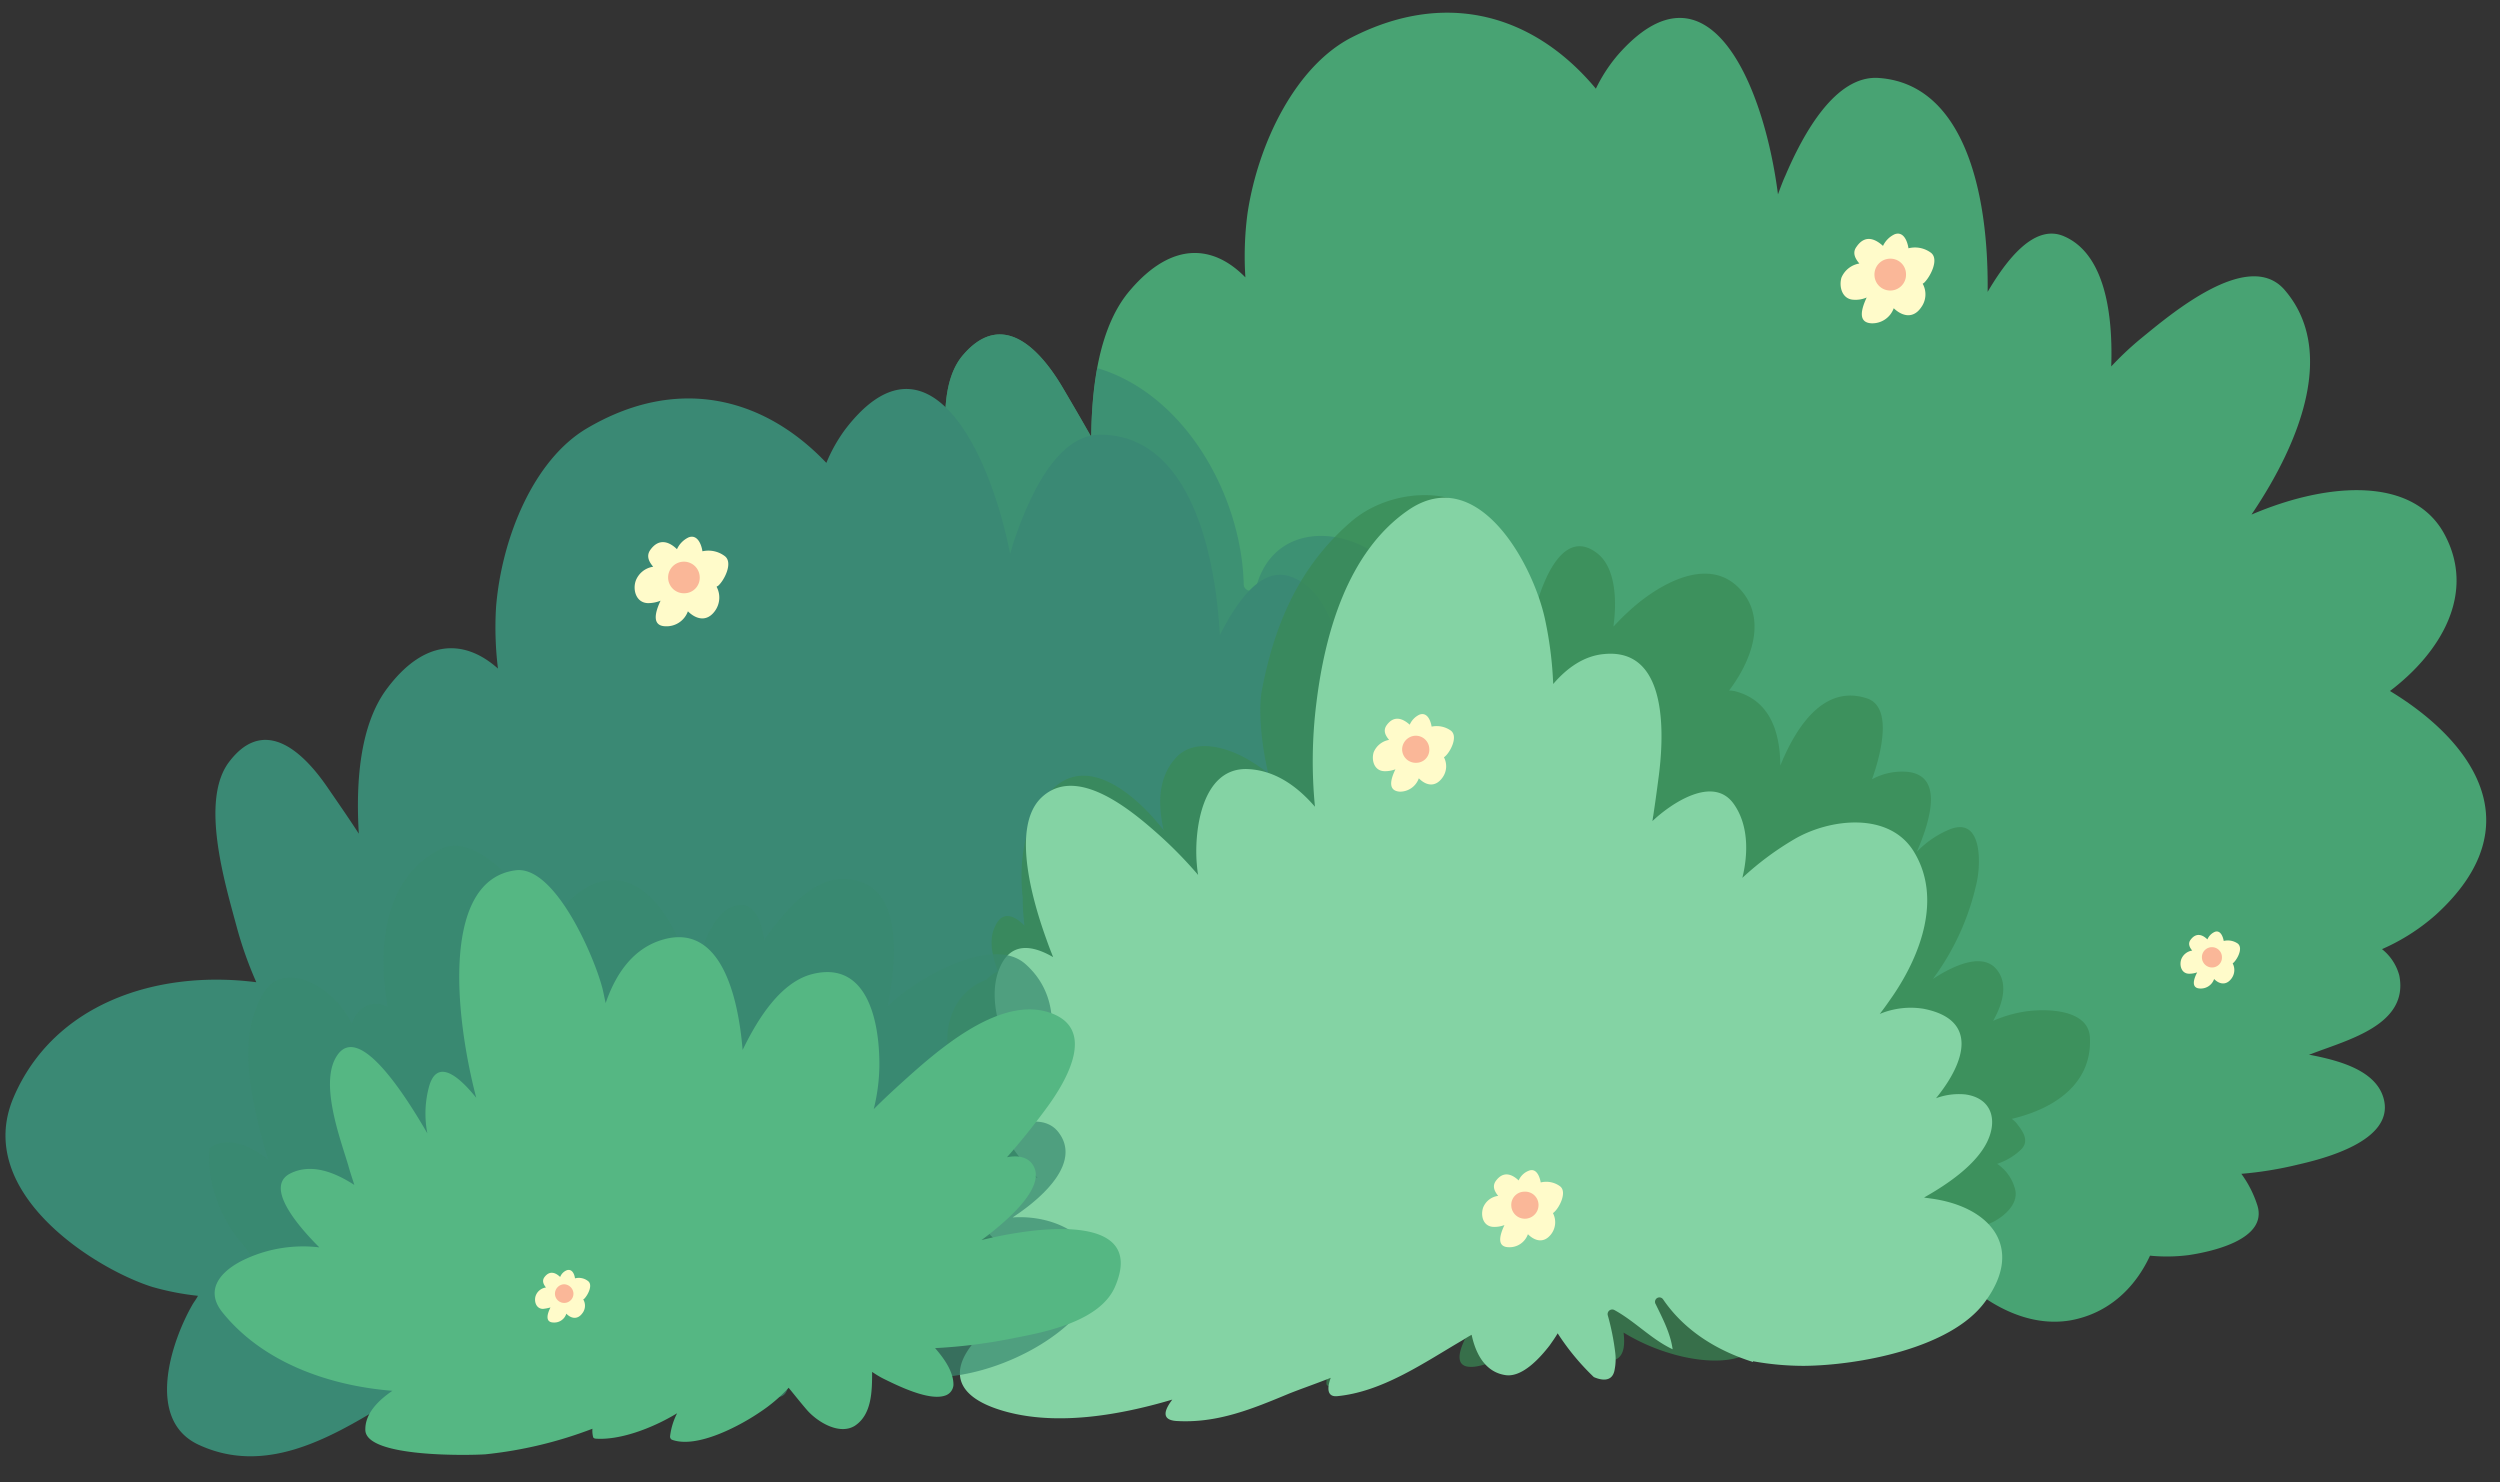 <svg xmlns="http://www.w3.org/2000/svg" width="492.721" height="292.123" viewBox="0 0 492.721 292.123">
  <rect x="0" y="0" width="492.721" height="292.123" fill="#333333" stroke="none"/>
  <g id="그룹_528" data-name="그룹 528" transform="translate(-460.331 -176.182) rotate(1)">
    <g id="그룹_520" data-name="그룹 520" transform="translate(468.33 165.64)">
      <path id="패스_846" data-name="패스 846" d="M838.3,296.067c9.784-7.676,16.7-19.447,10.219-31.046-6.331-11.323-23.038-10-38.113-3.24,9.844-15.143,15.974-33,5.73-44.417-7.354-8.139-22.574,5.43-28.078,10.06a62.761,62.761,0,0,0-5.8,5.645c.2-12.058-2.306-22.426-9.734-25.478-5.928-2.476-11.312,4.9-14.877,11.209-.124-20.311-5.663-40.869-22.139-41.774-8.673-.513-14.835,11.482-18.107,19.529-.541,1.238-.955,2.462-1.408,3.753-3.187-21.906-14.761-47.543-32.185-26.745a31.159,31.159,0,0,0-4.061,6.544c-12.133-14.067-29.419-19.253-48.148-9.342-10.976,5.748-18.252,21.142-20.084,35.22a64.824,64.824,0,0,0-.187,12.515c-6.236-6.179-14.418-7.1-22.673,2.929-5.889,7.067-7.248,18.708-7.149,29.037-1.878-3.208-3.835-6.42-5.89-9.777-5.461-8.808-12.67-14.35-19.635-5.943-6.332,7.559-2.023,24.417-.067,33.278a77.42,77.42,0,0,0,3.421,11.464c-20.113-3.509-41.219,2.384-50.225,21.014-9.062,18.807,14.884,35.428,26.239,39.613a59.871,59.871,0,0,0,9.165,2.289c-.4.5-.757,1.043-1.118,1.56-4.662,7.2-10.912,22.956-.212,28.542a25.866,25.866,0,0,0,16.826,2.381c-.87,1.563-1.712,3.173-2.5,4.832-2.02,4.177-11.015,25.277-3.219,28.489,10.81,4.443,22.249-7.439,29.2-13.982q4.9-4.643,9.522-9.575c.838.05,1.715,0,2.663,0-.814,2.211-1.645,4.379-2.356,6.7-2.823,8.829-4.545,22.32,6.056,26.479,8.068,3.152,18.33-3.58,24.442-8.146a108.227,108.227,0,0,0,8.684-7.467.4.4,0,0,1-.018.117c-1.227,7.371-2.8,18.273,3.891,23.643,8,6.363,20.222-4.9,25.425-10.148a81.9,81.9,0,0,0,10.155-12.7c-.046.131-.046.187-.064.24-.959,5.486-2.048,11.85,2.635,15.758,3.109,2.625,7.722-2.246,9.349-4.372a43.166,43.166,0,0,0,7.428-13.293c.361,4.857,1.457,9.112,5.49,12.907,4.273,4.018,11.086,5.387,16.7,4.365,6.176-1.189,8.935-5.249,9.745-10.2,4.521,9.706,12.44,17.909,23.494,15.281,4.535-1.132,6.519-5.865,7.418-9.9a12.648,12.648,0,0,0,.251-1.854c6.087,6.059,14.474,10.714,23.038,9.14,7.421-1.45,12.656-6.523,15.521-13.035a33.915,33.915,0,0,0,7.661-.251c3.983-.676,15.461-3.169,13.356-9.918a21.7,21.7,0,0,0-3.3-6.275,72.455,72.455,0,0,0,11.054-1.995c5.214-1.287,18.789-4.995,16.805-13.038-1.457-5.886-9.2-7.683-14.969-8.684a3.825,3.825,0,0,0,.545-.173c7.046-2.879,19.09-6.024,17.007-15.73a9.864,9.864,0,0,0-3.5-5.139,40.387,40.387,0,0,0,10.466-6.936C867.153,322.065,854.72,305.628,838.3,296.067Z" transform="translate(-369.956 -165.64)" fill="#48a373"/>
      <path id="패스_847" data-name="패스 847" d="M593.017,338.063c.838.05,1.715,0,2.663,0-.814,2.211-1.645,4.379-2.356,6.7-2.794,8.829-4.545,22.2,5.946,26.458,15.207-19.918,30.572-39.751,40.908-62.683,7.747-17.092,13.2-36.6,10.6-55.509-1.157-8.309-3.413-18.05-9.427-24.262-7.909-8.319-23.285-9.335-26.776,3.909a1.279,1.279,0,0,1-2.518-.24c-.7-17.481-12.225-37.321-29.606-42.142a82.012,82.012,0,0,0-.948,13.583c-1.878-3.208-3.835-6.42-5.89-9.777-5.461-8.808-12.67-14.35-19.635-5.943-6.332,7.559-2.023,24.417-.067,33.278a77.423,77.423,0,0,0,3.421,11.464c-20.113-3.509-41.219,2.384-50.225,21.014-9.062,18.807,14.884,35.428,26.239,39.613a59.871,59.871,0,0,0,9.165,2.289c-.4.5-.757,1.043-1.118,1.56-4.662,7.2-10.912,22.956-.212,28.542a25.865,25.865,0,0,0,16.826,2.381c-.87,1.563-1.712,3.173-2.5,4.832-2.02,4.177-11.015,25.277-3.219,28.489,10.81,4.443,22.249-7.439,29.2-13.982Q588.392,343,593.017,338.063Z" transform="translate(-369.956 -119.054)" fill="#3a8974" opacity="0.7" style="mix-blend-mode: multiply;isolation: isolate"/>
      <path id="패스_848" data-name="패스 848" d="M552.108,383.446a55.4,55.4,0,0,0-2.851,7.428c36.426-24.732,81.253-36.773,123.462-46.977,25.489-6.176,52.552-12.656,78.989-8.486,15.143,2.37,30.993,7.5,44.434,15.822a37.944,37.944,0,0,0,5.408-4.719c17.364-18.687,4.188-33.872-12.3-42.075,8.928-8.09,14.927-19.922,7.916-30.809-6.887-10.566-23.027-8.2-37.243-.644,8.567-15.4,13.346-33.1,2.7-43.511-7.648-7.439-21.577,6.742-26.614,11.56a55.821,55.821,0,0,0-5.277,5.858c-.63-11.751-3.664-21.6-11.093-24.109-5.974-2-10.668,5.476-13.742,11.772-1.436-19.677-8.082-39.291-24.148-39.082-8.482.021-13.661,12.041-16.352,20.063-.435,1.213-.764,2.522-1.1,3.742-4.535-21.064-17.382-45.145-32.981-23.9a31.055,31.055,0,0,0-3.548,6.593c-12.66-12.872-29.819-16.749-47.356-5.95-10.311,6.363-16.36,21.761-17.237,35.5a66.8,66.8,0,0,0,.587,12.111c-6.438-5.546-14.41-5.9-21.8,4.333-5.256,7.272-5.836,18.623-5.051,28.683-2.037-3.024-4.174-5.988-6.4-9.112-5.865-8.2-13.2-13.141-19.433-4.552-5.6,7.708-.375,23.869,2.059,32.344a76.053,76.053,0,0,0,4.085,10.944c-19.73-2.168-39.9,4.934-47.455,23.579-7.609,18.882,16.748,33.508,28.032,36.829a52.731,52.731,0,0,0,9.006,1.588c-.279.566-.651,1.072-.98,1.624-4.061,7.262-9.1,23.034,1.673,27.746,12.914,5.684,25.234-1.369,36.348-8.45C546.165,387.736,549.066,385.777,552.108,383.446Z" transform="translate(-468.33 -111.117)" fill="#3a8974"/>
      <path id="패스_849" data-name="패스 849" d="M747.073,297.1c-.414-5.783-9.37-5.539-13.314-4.779a25.205,25.205,0,0,0-5.812,1.864c2.045-3.771,2.78-7.6.417-10.247-2.89-3.212-8.518-.46-12.437,2.207a49.687,49.687,0,0,0,8.3-19.147c.729-3.41,1.026-13.173-5.539-10.375a19.174,19.174,0,0,0-6.367,4.517c2.876-6.929,4.782-15.157-2.119-15.723A12.335,12.335,0,0,0,703.251,247c1.8-5.348,3.781-14.322-1.256-15.917-8.174-2.55-13.562,5-16.869,13.54-.159-6.668-2.267-12.706-8.931-14.439a5.084,5.084,0,0,0-1.418-.18c5.026-6.933,7.057-15.121,1.351-20.47-6.788-6.307-17.056.831-21.945,5.748-.739.679-1.546,1.585-2.423,2.529.721-5.935-.057-11.708-3.261-14.258-6.212-4.878-10.212,3.322-12.154,10.88-.23-.485-.463-1.1-.736-1.609a38.123,38.123,0,0,0-9.218-15.772c-7.014-6.936-19.73-5.292-26.7,1-10.025,8.949-14.672,20.339-16.947,33.306-.662,3.572-.106,10.293,1.517,16.575a29.208,29.208,0,0,0-3.4-2.3c-4.135-2.518-11.354-4.857-15.083-.212-3.321,4.032-3.1,9.2-1.945,14.064-5.78-7.184-15.585-14.955-22.387-7.343-4.934,5.575-6.126,13.229-5.154,21.113a44.231,44.231,0,0,0,.449,5.514c-2.2-2.136-4.411-2.8-5.745.117-1.344,2.791-.492,6.087.718,8.988a6.236,6.236,0,0,0-2.267,1.659,11.462,11.462,0,0,0-6.922,7.6c-2.172,6.7,2.045,15,5.688,20.25.272.378.591.856.944,1.27-.432.042-.867.166-1.28.248-2.554.789-3.742,3.891-3.742,6.232a10.381,10.381,0,0,0,2.77,6.293,6.407,6.407,0,0,0-2.165,1.022c-3.781,2.759-5.214,6.088-4.213,10.612,1.475,6.544,10.523,11.574,16.023,14.336a61.971,61.971,0,0,0,6.063,2.529c1.9,1.514,3.76,3.176,5.748,4.63a91.009,91.009,0,0,0,11.666-2.724c.35-.042.711-.078,1.068-.131a3.675,3.675,0,0,0,.34.814c3.268,4.906,11.177,4.892,18.294,3.378a14.514,14.514,0,0,0-.969,1.135c-.181.205-.421.849-.11,1.118,3.82,2.7,12.32-1.249,16.172-2.8,1.5-.523,2.943-1.242,4.347-1.843a7.493,7.493,0,0,0-1.358,4.421.461.461,0,0,0,.3.467c4.97,1.723,12.391-3.686,16.42-5.872a86.533,86.533,0,0,0,13.484-9.091c-3.467,5.2-6.622,11.5-.93,10.675,4.375-.679,10.555-4.761,14.863-9.915a16.856,16.856,0,0,0,2.154,2.115,58.48,58.48,0,0,0,6.148,4.421c1.061.75,2.639,1.995,4.018,1.662,2.306-.594,2.2-3.438,1.924-5.5a38.856,38.856,0,0,0,9.412,3.972c4.481,1.277,11.344,2.147,15.475-.435,4.085-2.494,4.206-5.2,2.38-9.466-.251-.541-.527-1.022-.792-1.5,1.684.364,3.328.739,4.782,1.16,6.332,1.486,13.968,3.152,20.222.789,4.114-1.585,2.918-4.421-.1-7.573a64.694,64.694,0,0,0,21.372-1.871,75.4,75.4,0,0,1-10.82-6.749c3.732.24,8.043,0,10.686-1.493,2.229-1.245,5.04-3.82,3.93-6.784a8.6,8.6,0,0,0-3.516-4.588,12.222,12.222,0,0,0,4.648-2.876c1.758-1.754.248-3.7-.923-5.14a4.473,4.473,0,0,0-1-.891C740.618,311.231,747.707,306.049,747.073,297.1Z" transform="translate(-336.665 -97.396)" fill="#3a8954" opacity="0.7" style="mix-blend-mode: multiply;isolation: isolate"/>
      <path id="패스_850" data-name="패스 850" d="M650.728,363.973a10.7,10.7,0,0,0,.053-3.583,48.1,48.1,0,0,0-1.585-7.209.908.908,0,0,1,1.263-1.047c4.142,2.168,7.386,5.628,11.641,7.548-.47-3.109-2.076-6.045-3.488-8.822a.871.871,0,0,1,1.45-.966c4.344,6.126,10.841,9.925,17.93,12.019a.531.531,0,0,0-.021-.152,56.013,56.013,0,0,0,10.176.732c10.474-.283,28.754-3.88,35.337-13.222,7.764-10.9.672-18.917-11.262-20.215-.336-.057-.69-.057-1.089-.152,4.764-2.784,10.081-6.653,12.193-11.089,2.094-4.421.806-8.712-4.4-9.359a12.912,12.912,0,0,0-5.787.849c5.695-7.241,8.132-15.641-2.738-17.583a15.841,15.841,0,0,0-8.638,1.167c.955-1.263,1.815-2.575,2.536-3.647,5.4-8.256,9.352-19.493,3.611-28.478-5.037-7.874-16.78-6.183-23.6-2.009a58.459,58.459,0,0,0-10.092,7.792c1.139-5.023.987-10.6-1.981-14.584-4.149-5.56-12.26.11-15.935,3.7.421-3.038.757-5.886,1-8.068,1.033-8.429,1.723-26.158-11.093-24.679-3.93.407-7.255,2.833-9.932,6.08a74.206,74.206,0,0,0-1.776-12.469c-2.455-10.958-13.855-31.064-27.463-21.237-11.786,8.482-15.967,24.7-17.378,38.41a92.425,92.425,0,0,0,.092,20.3c-3.569-3.993-7.916-6.961-13.151-7.184-9.43-.421-10.619,12.677-9.922,18.991.067.679.156,1.376.287,2.037a83.847,83.847,0,0,0-7.676-7.612c-5.667-4.892-16.724-13.908-23.558-7.011-5.988,6.119-.909,21.347,1.546,27.8.417,1.146.906,2.342,1.4,3.516-4.443-2.48-8.277-2.568-10.286,1.811-3.226,6.989,1.178,16.7,5.451,23.9-2.14-.6-3.926-.347-5.023,1.546-2.752,4.581,2.738,11.358,7.57,16.345-3.53-1.7-7.308-2.922-10.573-.524-6.264,4.574.555,11.337,4.524,14.846a45.984,45.984,0,0,0,12.649,7.923c-5.829,1.266-11.4,3.346-15.914,7.485-7.318,6.77-7.69,12.9,2.444,16,10.551,3.219,23.3.877,34.159-2.55-1.436,1.97-2.25,4.022.846,4.2,8.051.347,14.817-2.586,22.044-5.741,2.211-.941,5.224-2.023,8.259-3.3-.767,2.189-.576,3.8,1.312,3.6,8.992-1.015,17.173-7.007,24.693-11.56.5-.336,1.04-.683,1.613-1,.919,4.022,3,7.393,6.912,7.842,3.335.357,6.763-3.7,8.479-5.992.57-.849,1.1-1.6,1.553-2.437a47.785,47.785,0,0,0,7.276,8.5C648.478,366.184,650.367,366.205,650.728,363.973Z" transform="translate(-332.848 -97.067)" fill="#84d3a4"/>
      <g id="그룹_519" data-name="그룹 519" transform="translate(40.21 167.575)">
        <path id="패스_851" data-name="패스 851" d="M653.894,290.6c-3.42-4.892-9.9-6.763-15.673-6.254,6.926-4.726,13.028-11.4,8.832-16.837-2.027-2.685-5.514-2.458-8.832-1.372,7.152-10.247,10.852-23.911,1.652-31.775-5.741-4.924-17.261,1.312-22.079,4.726a37.407,37.407,0,0,0-4.942,4.132c2.158-11.952,1.9-25.383-9.5-24.941-6.105.216-11.262,6.9-14.439,11.344-.149.209-.357.548-.58.927-.8-4.627-2.656-8.277-6.749-6.286-3.421,1.659-5.026,7.1-6.332,10.279a24.881,24.881,0,0,0-.969,2.639c-2.416-5.684-4.98-12.263-10-15.889-7.612-5.56-15.7,1.277-18.683,8.656a75.957,75.957,0,0,0-4.174-6.7c-2.812-4-11.015-12.539-16.876-9.646-11.22,5.5-12.582,19.592-10.162,31.421a4.775,4.775,0,0,0-3.778-.354,5.672,5.672,0,0,0-3.237,3.817,18.09,18.09,0,0,0-6.438-7.057c-3.746-2.243-8.542-3.155-11.153,1.369-4.475,7.945-2.607,17.375-.471,25.825.566,2.2,1.249,4.552,2.041,6.929-3.767-2.964-8.581-4.567-11.623-2.059a23.623,23.623,0,0,0,1.592,10.039,27.733,27.733,0,0,0,4.188,7.481c1.019,1.217,2.607,2.762,3.031,4.386.729,3.3-.385,5.348-.916,8.624-1.033,6.045,5.61,10.65,10.435,12.518,21.276,8.284,43.476-.113,63.889-6.5a1.358,1.358,0,0,1,1.7,1.521,6.965,6.965,0,0,0-.265,1.054c.463-.248.927-.552,1.454-.814.951,4.213,3.159,7.771,7.265,8.235,3.527.386,7.071-3.909,8.846-6.328a14.3,14.3,0,0,0,1.638-2.564,48.228,48.228,0,0,0,7.647,8.956c1.935.732,3.87.849,4.291-1.556a12.709,12.709,0,0,0,.014-3.771,51.934,51.934,0,0,0-1.585-7.509.928.928,0,0,1,1.28-1.128c4.351,2.281,7.778,5.928,12.2,7.952-.5-3.329-2.13-6.349-3.661-9.292a.917.917,0,0,1,1.531-1.008c4.383,6.162,10.849,10.031,17.909,12.341,8.9.06,18.616-3.986,24.948-8.921C651.666,303.758,658.107,296.616,653.894,290.6Z" transform="translate(-479.698 -213.015)" fill="#3a896f" opacity="0.7" style="mix-blend-mode: multiply;isolation: isolate"/>
      </g>
      <path id="패스_852" data-name="패스 852" d="M631.051,285.636c6.6-5.083,13.091-11.683,9.437-15.535-1.121-1.1-2.826-1.28-4.694-.884q3.905-4.595,7.425-9.55c4.439-6.162,10.024-16.664-.23-19.3-9.879-2.458-21.446,8.21-28.1,14.432-1.7,1.592-3.59,3.4-5.518,5.4a37.209,37.209,0,0,0,.966-8.56c-.117-9.313-2.975-20.739-13.59-17.831-5.981,1.67-10.332,8.5-13.413,15.178-1.341-13.183-5.875-25.231-16.819-21.223-5.147,1.885-8.426,6.547-10.332,12.461-.212-.849-.385-1.691-.58-2.487-1.51-5.988-9.763-24.537-17.612-23.377-14.492,2.133-11.648,28.312-6.983,44.975-3.35-4.022-7.743-7.754-9.3-2.218a20.43,20.43,0,0,0-.216,9.388c-5.744-9.554-14.138-21.142-18.047-15.04-3.484,5.348.881,16.3,2.579,21.637.364,1.266.817,2.494,1.256,3.82-4.16-2.589-8.677-4.117-12.667-2.037-4.764,2.529.785,9.444,5.988,14.46a27.081,27.081,0,0,0-14.407,2.5c-4.45,2.108-8.334,5.935-4.51,10.583,7.863,9.487,20.686,14.1,33.8,14.931-2.854,2.023-5.355,4.683-5.189,7.856.3,5.476,20.99,4.581,23.745,4.337a82.627,82.627,0,0,0,21-5.408,5.049,5.049,0,0,0,.156,1.609c.032.226.35.333.534.333,4.577.248,10.852-2.08,15.942-5.285a13.346,13.346,0,0,0-1.309,4.591.69.69,0,0,0,.375.644c4.917,1.712,13.247-2.915,17.187-5.691a30.5,30.5,0,0,0,5.638-4.949c1.2,1.418,2.381,2.855,3.622,4.248,2.1,2.363,6.484,4.949,9.515,3.042,3.343-2.253,3.325-6.848,3.258-10.711a18.393,18.393,0,0,0,2.129,1.245c3,1.415,9.115,4.312,12.3,3.191a2.365,2.365,0,0,0,1.641-2.091c.021-2.476-1.751-5.051-3.746-7.241a104.924,104.924,0,0,0,15.787-2.31c5.9-1.242,16.681-3.551,19.479-10.445C663.24,280.387,644.142,282.162,631.051,285.636Z" transform="translate(-438.375 -42.156)" fill="#55b783"/>
    </g>
    <g id="그룹_521" data-name="그룹 521" transform="translate(759.575 393.432)">
      <path id="패스_853" data-name="패스 853" d="M565.945,233.141a4.591,4.591,0,0,0-3.834-.7c-.269-1.355-1-2.872-2.412-2.264a3.556,3.556,0,0,0-1.945,1.945c-1.408-1.291-3.106-1.822-4.507.187-.7,1.015-.237,2.044.531,2.922a3.687,3.687,0,0,0-2.95,2.412c-.488,1.638.127,3.718,2.182,3.718a5.5,5.5,0,0,0,2.1-.4c-.941,2.08-1.457,4.333.888,4.354a3.847,3.847,0,0,0,3.764-2.632c1.4,1.355,3.258,1.829,4.666-.209a3.865,3.865,0,0,0,.195-4.025,1.89,1.89,0,0,0,.223-.2C565.849,237.375,567.4,234.252,565.945,233.141Z" transform="translate(-550.668 -230.039)" fill="#fffbca"/>
      <path id="패스_854" data-name="패스 854" d="M557.651,233.728a2.7,2.7,0,0,1-2.55,2.851,2.674,2.674,0,0,1-2.812-2.547,2.594,2.594,0,0,1,2.547-2.777A2.622,2.622,0,0,1,557.651,233.728Z" transform="translate(-546.57 -226.979)" fill="#fab798"/>
    </g>
    <g id="그룹_522" data-name="그룹 522" transform="translate(736.483 303.942)">
      <path id="패스_855" data-name="패스 855" d="M559.407,207.9a4.842,4.842,0,0,0-3.8-.718c-.262-1.372-.987-2.865-2.423-2.327a3.883,3.883,0,0,0-1.9,2.023c-1.418-1.234-3.148-1.85-4.556.194-.683,1.015-.258,1.963.545,2.869a4.045,4.045,0,0,0-3,2.494c-.456,1.609.195,3.689,2.193,3.689a5.47,5.47,0,0,0,2.158-.417c-.955,2.073-1.457,4.269.923,4.4a3.935,3.935,0,0,0,3.714-2.7c1.408,1.4,3.265,1.811,4.666-.23a3.793,3.793,0,0,0,.216-3.986,2.5,2.5,0,0,1,.2-.17C559.365,212.128,560.935,209.033,559.407,207.9Z" transform="translate(-544.14 -204.739)" fill="#fffbca"/>
      <path id="패스_856" data-name="패스 856" d="M551.112,208.488a2.565,2.565,0,0,1-2.512,2.794,2.674,2.674,0,0,1-2.84-2.55,2.734,2.734,0,0,1,2.554-2.777A2.661,2.661,0,0,1,551.112,208.488Z" transform="translate(-540.029 -201.662)" fill="#fab798"/>
    </g>
    <g id="그룹_523" data-name="그룹 523" transform="translate(573.24 416.412)">
      <path id="패스_857" data-name="패스 857" d="M508.377,238.673a2.945,2.945,0,0,0-2.589-.492c-.131-.923-.658-1.924-1.641-1.574a2.331,2.331,0,0,0-1.288,1.348c-.962-.891-2.133-1.27-3.116.124-.463.7-.17,1.362.357,2a2.5,2.5,0,0,0-2,1.677c-.34,1.058.113,2.55,1.475,2.55a8.92,8.92,0,0,0,1.482-.311c-.672,1.39-.99,2.957.637,2.957a2.476,2.476,0,0,0,2.508-1.783c.93.934,2.232,1.231,3.194-.187a2.4,2.4,0,0,0,.092-2.678c.078-.035.1-.113.17-.113C508.338,241.506,509.413,239.441,508.377,238.673Z" transform="translate(-497.989 -236.536)" fill="#fffbca"/>
      <path id="패스_858" data-name="패스 858" d="M502.739,239.159a1.823,1.823,0,0,1-3.643.131,1.872,1.872,0,0,1,1.726-1.949A1.9,1.9,0,0,1,502.739,239.159Z" transform="translate(-495.189 -234.493)" fill="#fab798"/>
    </g>
    <g id="그룹_524" data-name="그룹 524" transform="translate(827.01 207.63)">
      <path id="패스_859" data-name="패스 859" d="M587.452,181.179a5.28,5.28,0,0,0-4.46-.814c-.262-1.567-1.121-3.371-2.773-2.717a4.731,4.731,0,0,0-2.253,2.335c-1.638-1.443-3.611-2.154-5.2.237-.845,1.153-.318,2.278.6,3.314a4.656,4.656,0,0,0-3.488,2.862c-.488,1.85.248,4.326,2.607,4.3a5.362,5.362,0,0,0,2.44-.492c-1.058,2.384-1.68,4.994,1.058,5.072a4.483,4.483,0,0,0,4.312-3.049c1.6,1.5,3.834,2.122,5.4-.262a4.323,4.323,0,0,0,.223-4.662c.081-.064.17-.117.269-.195C587.3,186.036,589.157,182.481,587.452,181.179Z" transform="translate(-569.732 -177.511)" fill="#fffbca"/>
      <path id="패스_860" data-name="패스 860" d="M577.827,181.856a3.111,3.111,0,1,1-6.211.357,3.108,3.108,0,0,1,2.943-3.293A3.063,3.063,0,0,1,577.827,181.856Z" transform="translate(-564.965 -173.951)" fill="#fab798"/>
    </g>
    <g id="그룹_525" data-name="그룹 525" transform="translate(590.411 271.504)">
      <path id="패스_861" data-name="패스 861" d="M520.513,199.284a5.362,5.362,0,0,0-4.425-.877c-.269-1.578-1.164-3.371-2.794-2.688a4.734,4.734,0,0,0-2.232,2.363c-1.606-1.514-3.608-2.122-5.221.187-.842,1.192-.322,2.32.594,3.35a4.345,4.345,0,0,0-3.4,2.851c-.584,1.825.173,4.34,2.526,4.34a6.686,6.686,0,0,0,2.444-.523c-1.068,2.356-1.666,5.023,1.086,5.023a4.46,4.46,0,0,0,4.337-3.028c1.581,1.521,3.76,2.147,5.369-.219A4.509,4.509,0,0,0,519,205.35a.812.812,0,0,1,.262-.166C520.449,204.161,522.235,200.553,520.513,199.284Z" transform="translate(-502.844 -195.569)" fill="#fffbca"/>
      <path id="패스_862" data-name="패스 862" d="M510.885,199.927a3.046,3.046,0,0,1-2.89,3.261,3.115,3.115,0,1,1,2.89-3.261Z" transform="translate(-498.091 -192.02)" fill="#fab798"/>
    </g>
    <g id="그룹_526" data-name="그룹 526" transform="translate(896.341 344.05)">
      <path id="패스_863" data-name="패스 863" d="M600.545,218.391a3.447,3.447,0,0,0-2.777-.47c-.2-1.036-.778-2.168-1.8-1.754a2.8,2.8,0,0,0-1.422,1.507c-1.015-.962-2.271-1.334-3.318.138-.516.711-.219,1.457.364,2.115a2.735,2.735,0,0,0-2.147,1.807c-.354,1.153.081,2.766,1.6,2.766a4.654,4.654,0,0,0,1.6-.3c-.743,1.471-1.128,3.176.658,3.176a2.758,2.758,0,0,0,2.7-1.921c1.029,1.015,2.416,1.291,3.442-.18a2.8,2.8,0,0,0,.17-2.95c0-.039.074-.067.149-.145C600.482,221.514,601.674,219.268,600.545,218.391Z" transform="translate(-589.333 -216.078)" fill="#fffbca"/>
      <path id="패스_864" data-name="패스 864" d="M594.46,218.863a1.953,1.953,0,0,1-1.853,2.09,2,2,0,0,1-2.083-1.829,1.974,1.974,0,1,1,3.937-.262Z" transform="translate(-586.321 -213.841)" fill="#fab798"/>
    </g>
  </g>
</svg>
